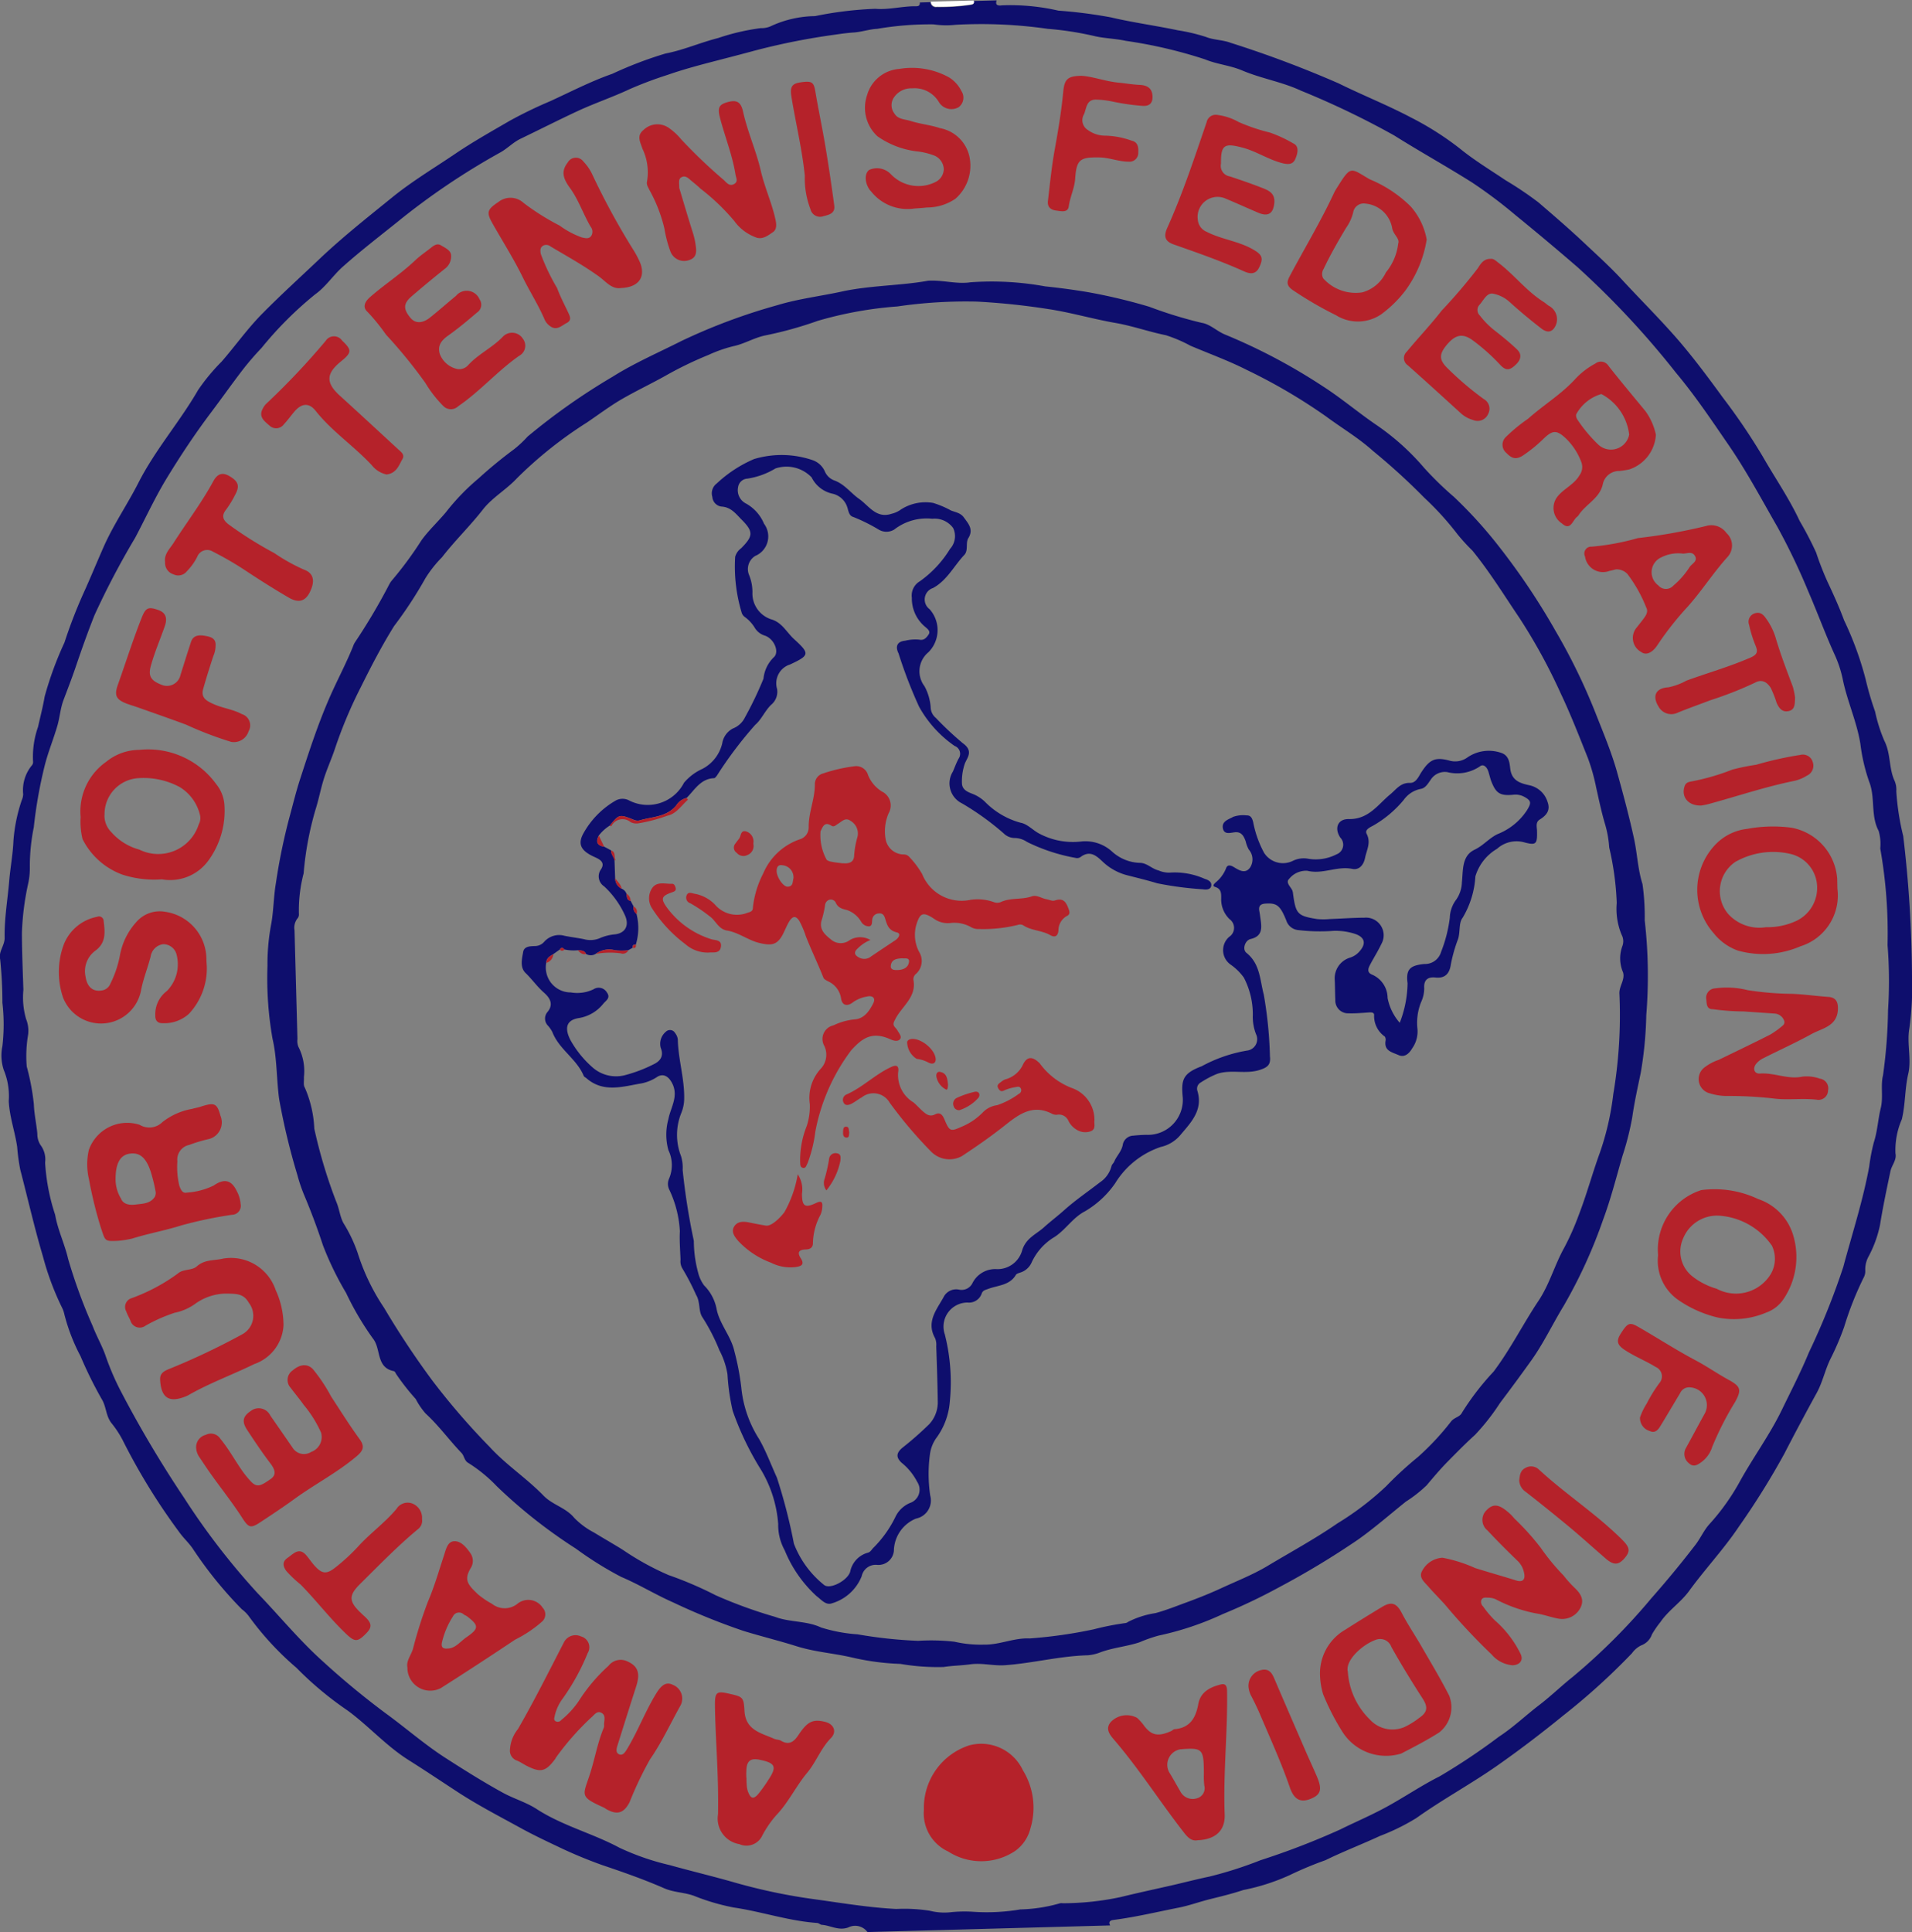 <svg xmlns="http://www.w3.org/2000/svg" width="85.409" height="86.3" viewBox="0 0 85.409 86.3">
  <rect x="0" y="0" width="85.409" height="86.3" fill="#808080" stroke="none"/>
  <g id="Amateur_Soft_Tennis" data-name="Amateur Soft Tennis" transform="translate(0 0)">
    <path id="Path_9125" data-name="Path 9125" d="M215.623,124.4a.68.68,0,0,0-.855-.207c-.431.16-.787-.085-1.177-.116-.074,0-.138-.08-.218-.084-1.267-.087-2.473-.506-3.722-.689a9.671,9.671,0,0,1-1.784-.525c-.433-.156-.892-.146-1.327-.336-.9-.394-1.825-.717-2.757-1.032a20.277,20.277,0,0,1-2.052-.859c-.535-.252-1.07-.509-1.588-.793-.955-.525-1.93-1.028-2.838-1.622-.729-.476-1.457-.965-2.189-1.425-1-.634-1.773-1.516-2.711-2.205a15.13,15.13,0,0,1-2.291-1.912,13.2,13.2,0,0,1-2.137-2.318,1.527,1.527,0,0,0-.306-.3,18.035,18.035,0,0,1-2.185-2.7c-.175-.261-.414-.47-.6-.733a27.827,27.827,0,0,1-2.525-4.1,4.47,4.47,0,0,0-.517-.788c-.251-.332-.218-.733-.436-1.077a18.353,18.353,0,0,1-.937-1.9,8.45,8.45,0,0,1-.722-1.868,1.271,1.271,0,0,0-.121-.334,12.374,12.374,0,0,1-.837-2.255c-.38-1.278-.675-2.584-1.013-3.877a8.7,8.7,0,0,1-.138-1.017c-.1-.689-.345-1.352-.376-2.051a3.055,3.055,0,0,0-.225-1.389,2.053,2.053,0,0,1-.059-1.059,8.385,8.385,0,0,0,0-1.941,18.686,18.686,0,0,0-.1-1.942c-.083-.336.21-.619.2-.965-.015-.866.138-1.719.208-2.576.052-.586.161-1.159.186-1.756a7.275,7.275,0,0,1,.371-1.807.714.714,0,0,0,.063-.269,1.744,1.744,0,0,1,.394-1.293.213.213,0,0,0,.048-.147,4.037,4.037,0,0,1,.222-1.564c.1-.449.221-.907.295-1.352a15.41,15.41,0,0,1,.885-2.415,22.035,22.035,0,0,1,.82-2.137c.324-.709.622-1.439.939-2.156.44-.991,1.06-1.888,1.549-2.852.748-1.469,1.842-2.713,2.662-4.135a8.91,8.91,0,0,1,1.053-1.272c.624-.718,1.173-1.5,1.85-2.176.817-.827,1.672-1.6,2.513-2.4,1.034-.981,2.152-1.864,3.254-2.757.888-.722,1.876-1.311,2.824-1.953.788-.533,1.62-1,2.438-1.475a19.31,19.31,0,0,1,1.792-.867c.921-.422,1.826-.893,2.779-1.225a17.456,17.456,0,0,1,2.379-.907c.8-.153,1.556-.491,2.343-.689a9.866,9.866,0,0,1,1.913-.445.994.994,0,0,0,.426-.077,4.8,4.8,0,0,1,1.992-.459,16.392,16.392,0,0,1,2.695-.327c.586.05,1.161-.108,1.745-.114.109,0,.26.026.244-.168l.478-.014a.236.236,0,0,0,.276.225,9.819,9.819,0,0,0,1.465-.09c.1-.019.233-.018.176-.187l1.037-.028c-.092.251.12.238.233.222a9.56,9.56,0,0,1,2.524.236,21.285,21.285,0,0,1,2.343.3c.986.233,2,.368,3,.579a8.1,8.1,0,0,1,1.26.3c.347.138.729.121,1.1.261a49.154,49.154,0,0,1,4.817,1.81c1.06.524,2.172.965,3.216,1.516a13.394,13.394,0,0,1,2.205,1.4c.644.524,1.352.95,2.036,1.411a15.606,15.606,0,0,1,1.472.992c.689.593,1.378,1.185,2.041,1.81.568.535,1.148,1.056,1.679,1.631.848.919,1.74,1.8,2.557,2.746.689.808,1.332,1.671,1.959,2.533a27.657,27.657,0,0,1,1.774,2.619c.551.965,1.184,1.876,1.654,2.886A15.6,15.6,0,0,1,258,62.782a13.306,13.306,0,0,0,.506,1.3c.265.565.525,1.134.74,1.72a14.673,14.673,0,0,1,.965,2.64,13.524,13.524,0,0,0,.423,1.443,6.838,6.838,0,0,0,.414,1.307c.292.572.193,1.224.459,1.792a1.012,1.012,0,0,1,.074.467,11.314,11.314,0,0,0,.309,1.993,54.914,54.914,0,0,1,.392,6.258,13.366,13.366,0,0,1-.12,2.343c-.117.663.106,1.363-.048,2.023s-.124,1.354-.285,2.025a3.456,3.456,0,0,0-.285,1.533c.061.291-.168.518-.226.793-.168.8-.338,1.6-.467,2.409a5.239,5.239,0,0,1-.511,1.4,1.192,1.192,0,0,0-.146.6.612.612,0,0,1-.073.343,14.445,14.445,0,0,0-.87,2.2,12.3,12.3,0,0,1-.586,1.378c-.259.5-.365,1.067-.638,1.566q-.744,1.352-1.451,2.724a34.141,34.141,0,0,1-2.028,3.253c-.669,1-1.516,1.9-2.223,2.873-.378.517-.922.863-1.281,1.388a4.244,4.244,0,0,0-.379.551.8.8,0,0,1-.48.491,1.089,1.089,0,0,0-.414.353,29.476,29.476,0,0,1-3.063,2.776c-.965.787-1.964,1.551-2.992,2.269-1.167.813-2.418,1.49-3.576,2.316a9.564,9.564,0,0,1-1.629.8c-.8.372-1.632.689-2.43,1.081a16,16,0,0,0-1.589.663,9.319,9.319,0,0,1-2.08.669c-.487.163-.99.285-1.483.407-.469.116-.922.285-1.4.38-.973.192-1.938.425-2.925.551-.131.017-.233.083-.138.244ZM260.864,76a2.11,2.11,0,0,0-.072-.787c-.368-.689-.138-1.479-.426-2.205a8.035,8.035,0,0,1-.39-1.683c-.154-.965-.573-1.872-.777-2.833a5.164,5.164,0,0,0-.349-1.1c-.433-.944-.786-1.921-1.2-2.873a29.024,29.024,0,0,0-1.387-2.895c-.714-1.241-1.378-2.494-2.19-3.671-.749-1.089-1.485-2.19-2.332-3.2a38.718,38.718,0,0,0-4.4-4.72q-1.369-1.183-2.771-2.324a21.2,21.2,0,0,0-1.937-1.456c-1.141-.722-2.334-1.38-3.476-2.1a37.694,37.694,0,0,0-4.182-2.008c-.827-.387-1.763-.536-2.619-.9-.535-.226-1.132-.276-1.654-.493a20.879,20.879,0,0,0-3.537-.827c-.454-.1-.951-.109-1.388-.21a14.093,14.093,0,0,0-2.1-.327,20.916,20.916,0,0,0-4.11-.181,3.87,3.87,0,0,1-.994-.019,14.1,14.1,0,0,0-2.514.2c-.335.014-.689.138-1.049.163-.263.018-.528.052-.79.091a30.131,30.131,0,0,0-3.562.7q-.74.2-1.483.391c-.827.216-1.654.423-2.467.707a17.946,17.946,0,0,0-1.7.638c-.758.357-1.552.623-2.313.975-.86.4-1.7.827-2.56,1.241-.342.161-.591.438-.914.616a31.494,31.494,0,0,0-4.565,3.079c-.82.659-1.654,1.3-2.443,2-.451.394-.786.922-1.261,1.258a16.273,16.273,0,0,0-2.4,2.4,12.565,12.565,0,0,0-.827.957c-.482.627-.939,1.276-1.416,1.909-.715.948-1.372,1.938-1.989,2.95-.52.855-.939,1.768-1.406,2.653a36.021,36.021,0,0,0-1.817,3.456c-.306.769-.582,1.549-.848,2.334-.165.485-.35.965-.532,1.443-.145.379-.17.772-.276,1.15-.176.611-.423,1.2-.576,1.817a20.441,20.441,0,0,0-.482,2.731,8.859,8.859,0,0,0-.178,1.737,3.259,3.259,0,0,1-.083.827,12.025,12.025,0,0,0-.27,2.156c0,.848.039,1.7.066,2.547a3.468,3.468,0,0,0,.119,1.3,1.4,1.4,0,0,1,.092.7,5.7,5.7,0,0,0-.062,1.423,10.573,10.573,0,0,1,.318,1.684c.012.423.117.879.156,1.326a.9.9,0,0,0,.138.493,1.07,1.07,0,0,1,.209.791,9.133,9.133,0,0,0,.448,2.329c.113.667.425,1.3.578,1.963a23.627,23.627,0,0,0,1.1,3.01c.168.445.413.866.569,1.308a11.721,11.721,0,0,0,.648,1.527,50.693,50.693,0,0,0,2.868,4.84,31.609,31.609,0,0,0,3.283,4.258c.972,1.01,1.861,2.1,2.907,3.039a35.93,35.93,0,0,0,2.838,2.343c.875.638,1.693,1.355,2.605,1.948.855.551,1.716,1.093,2.611,1.584.489.267,1.037.423,1.5.724,1.154.748,2.495,1.083,3.7,1.729a11.262,11.262,0,0,0,2.24.775c.991.276,2,.516,2.981.8a25.567,25.567,0,0,0,3.646.747c1.163.164,2.323.354,3.5.414a7.354,7.354,0,0,1,1.5.08,2.609,2.609,0,0,0,.907.068,5.88,5.88,0,0,1,1.034-.022,8.914,8.914,0,0,0,2.1-.106,6.919,6.919,0,0,0,1.778-.276.342.342,0,0,1,.119,0,12.479,12.479,0,0,0,2.585-.276c.755-.186,1.516-.349,2.274-.521.558-.128,1.125-.276,1.689-.394a17.666,17.666,0,0,0,2.284-.731,33.71,33.71,0,0,0,3.548-1.367c.67-.331,1.36-.624,2.017-.98.827-.445,1.6-.98,2.438-1.4a28.3,28.3,0,0,0,2.645-1.768c.633-.414,1.185-.941,1.781-1.4.528-.4,1-.864,1.516-1.274a27.5,27.5,0,0,0,3.516-3.514c.689-.78,1.347-1.578,1.978-2.4.227-.3.371-.644.62-.915a9.974,9.974,0,0,0,1.37-1.93c.594-1.07,1.319-2.055,1.857-3.163.413-.853.853-1.7,1.213-2.575a32.175,32.175,0,0,0,1.533-3.813c.4-1.493.879-2.961,1.159-4.487a8.346,8.346,0,0,1,.205-1.075c.164-.5.186-1.03.311-1.537.119-.482-.015-.99.1-1.46a23.03,23.03,0,0,0,.225-2.919,20.235,20.235,0,0,0-.022-2.9A21.664,21.664,0,0,0,260.864,76Z" transform="translate(-176.873 -38.1)" fill="#0e0e6d"/>
    <path id="Path_9126" data-name="Path 9126" d="M480.447,38.26c.056.17-.08.168-.176.187a8.979,8.979,0,0,1-1.465.09.236.236,0,0,1-.276-.225Z" transform="translate(-436.95 -38.238)" fill="#fefefd"/>
    <path id="Path_9127" data-name="Path 9127" d="M293.105,129.044c.689-.034,1.27.163,1.891.07a13.3,13.3,0,0,1,3.337.183c.629.065,1.26.15,1.876.252a24.946,24.946,0,0,1,2.775.659,19.209,19.209,0,0,0,2.343.718c.375.058.681.38,1.055.529a25.943,25.943,0,0,1,4.37,2.316c.812.524,1.542,1.145,2.334,1.688a10.819,10.819,0,0,1,2.176,1.948,14.93,14.93,0,0,0,1.329,1.293,19.906,19.906,0,0,1,2.043,2.258,30.428,30.428,0,0,1,2.5,3.738,26.692,26.692,0,0,1,1.768,3.625c.342.87.71,1.738.965,2.635.276.99.543,1.984.764,2.99.149.68.17,1.378.382,2.048a10.4,10.4,0,0,1,.1,1.624,21.864,21.864,0,0,1,.069,4.236,17.05,17.05,0,0,1-.245,2.558c-.138.666-.288,1.334-.383,2.012a12.842,12.842,0,0,1-.437,1.72c-.276.954-.52,1.922-.867,2.851a22.184,22.184,0,0,1-1.764,3.85c-.488.8-.889,1.654-1.431,2.415-.458.641-.929,1.281-1.406,1.912a9.827,9.827,0,0,1-1.116,1.423c-.422.383-.819.787-1.217,1.191-.332.336-.638.7-.944,1.063a5.906,5.906,0,0,1-.928.729c-.7.561-1.378,1.156-2.113,1.68a36.737,36.737,0,0,1-3.531,2.135,25.409,25.409,0,0,1-2.529,1.206,13.414,13.414,0,0,1-2.878.965,6.537,6.537,0,0,0-.853.3c-.568.186-1.167.236-1.728.44a1.947,1.947,0,0,1-.578.138c-1.25.032-2.465.357-3.707.444-.511.034-1.023-.112-1.544-.04-.393.055-.791.057-1.187.119a9.765,9.765,0,0,1-1.93-.138,11.051,11.051,0,0,1-2.119-.276c-.834-.2-1.693-.251-2.52-.513-.78-.245-1.577-.441-2.363-.681a29.316,29.316,0,0,1-3.163-1.282c-.787-.346-1.516-.8-2.309-1.134a15.72,15.72,0,0,1-2.017-1.258,22.788,22.788,0,0,1-3.549-2.8,6.553,6.553,0,0,0-1.26-1.03c-.186-.1-.181-.317-.309-.451-.551-.572-1.01-1.218-1.6-1.757a3.243,3.243,0,0,1-.444-.651,10.3,10.3,0,0,1-.878-1.121c-.022-.047-.058-.114-.1-.123-.8-.159-.564-.987-.925-1.445a12.985,12.985,0,0,1-1.207-2.048,13.9,13.9,0,0,1-1.03-2.117c-.251-.762-.521-1.487-.827-2.216a7.072,7.072,0,0,1-.32-.937,29.863,29.863,0,0,1-.815-3.4c-.119-.895-.092-1.825-.294-2.684a15.618,15.618,0,0,1-.226-3.254,9.656,9.656,0,0,1,.175-1.912c.1-.584.1-1.184.2-1.774a26.477,26.477,0,0,1,.594-2.906c.165-.6.307-1.2.5-1.785.382-1.181.766-2.356,1.258-3.5.347-.813.772-1.588,1.1-2.407a.783.783,0,0,1,.087-.178,27.188,27.188,0,0,0,1.524-2.575.985.985,0,0,1,.108-.167,16.387,16.387,0,0,0,1.333-1.806c.318-.441.735-.827,1.094-1.256a9.842,9.842,0,0,1,1.44-1.494,20.468,20.468,0,0,1,1.6-1.316,4.859,4.859,0,0,0,.606-.567,28.736,28.736,0,0,1,3.793-2.671c.988-.62,2.057-1.082,3.094-1.606a26.261,26.261,0,0,1,4.255-1.588c.983-.3,2.01-.413,3.009-.638C290.628,129.248,291.917,129.261,293.105,129.044Zm30.758,27.791a12.864,12.864,0,0,0-.336-2.474,4.778,4.778,0,0,0-.189-1.053c-.161-.542-.276-1.1-.4-1.654a8.531,8.531,0,0,0-.362-1.282c-.386-.965-.766-1.948-1.216-2.895a25.193,25.193,0,0,0-1.853-3.384c-.681-1.009-1.321-2.048-2.092-2.994a8.7,8.7,0,0,1-.667-.731,13.086,13.086,0,0,0-1.475-1.624,28.95,28.95,0,0,0-2.31-2.106c-.642-.579-1.389-1.016-2.077-1.527a24.929,24.929,0,0,0-3.544-2.08c-.815-.414-1.679-.726-2.521-1.083a6.307,6.307,0,0,0-1.1-.47c-.764-.154-1.5-.42-2.267-.551-1.01-.176-1.995-.471-3.019-.622a31.12,31.12,0,0,0-3.141-.328,21.146,21.146,0,0,0-3.563.216,17.137,17.137,0,0,0-3.56.644,17.059,17.059,0,0,1-2.32.646c-.513.1-.957.386-1.456.487a6.224,6.224,0,0,0-1.1.387,16.4,16.4,0,0,0-1.913.925c-.655.367-1.338.689-1.986,1.065-.532.313-1.032.689-1.542,1.035a18.344,18.344,0,0,0-3.125,2.491c-.471.506-1.094.853-1.516,1.392-.577.74-1.254,1.392-1.828,2.134a5.286,5.286,0,0,0-.737.932,18.557,18.557,0,0,1-1.4,2.137c-.551.884-1.026,1.8-1.483,2.722a20.1,20.1,0,0,0-1.148,2.721c-.149.459-.354.9-.5,1.358s-.229.918-.371,1.369a14.2,14.2,0,0,0-.54,2.879,6.54,6.54,0,0,0-.211,1.835.252.252,0,0,1-.068.182.673.673,0,0,0-.128.525q.066,2.432.131,4.862a.681.681,0,0,0,.046.35,2.379,2.379,0,0,1,.243,1.347c.011.159-.036.356.041.47a5.128,5.128,0,0,1,.423,1.833,22.272,22.272,0,0,0,.977,3.253c.138.316.164.652.318.952a6.57,6.57,0,0,1,.642,1.344,9.458,9.458,0,0,0,1.18,2.452,38.214,38.214,0,0,0,2.142,3.231,31.473,31.473,0,0,0,2.571,2.979c.736.806,1.654,1.4,2.407,2.178.4.414,1,.538,1.369.988a3.437,3.437,0,0,0,.891.662c.427.263.864.509,1.289.775a12.2,12.2,0,0,0,2.041,1.125,16.6,16.6,0,0,1,2.1.9,20.7,20.7,0,0,0,2.653.965c.66.252,1.406.168,2.057.476a7.04,7.04,0,0,0,1.635.306,20.289,20.289,0,0,0,2.7.289,9.319,9.319,0,0,1,1.624.04,5.225,5.225,0,0,0,1.316.13c.7.015,1.34-.31,2.043-.276a21.1,21.1,0,0,0,2.86-.407,12.213,12.213,0,0,1,1.387-.276.254.254,0,0,0,.145-.054,3.965,3.965,0,0,1,1.227-.394c.4-.109.793-.258,1.17-.4.594-.215,1.194-.447,1.773-.715.678-.314,1.387-.593,2.018-.965,1.061-.637,2.153-1.228,3.17-1.93a13.092,13.092,0,0,0,2.171-1.654,16.323,16.323,0,0,1,1.425-1.311,11.876,11.876,0,0,0,1.49-1.6c.148-.172.385-.19.474-.376a11.82,11.82,0,0,1,1.416-1.839c.758-1.009,1.316-2.13,2.01-3.17.484-.726.714-1.589,1.137-2.35a11.644,11.644,0,0,0,.657-1.478c.352-.91.605-1.854.939-2.772a12.261,12.261,0,0,0,.6-2.612,21.193,21.193,0,0,0,.276-4.48c-.026-.349.258-.631.163-.965a1.588,1.588,0,0,1-.029-1.185.612.612,0,0,0-.037-.5A3.022,3.022,0,0,1,323.863,156.836Z" transform="translate(-251.643 -116.505)" fill="#0e0e6d"/>
    <path id="Path_9128" data-name="Path 9128" d="M342.1,573.091a1.6,1.6,0,0,1,.357-.91c.728-1.263,1.378-2.565,2.046-3.859a.579.579,0,0,1,.773-.276.5.5,0,0,1,.294.746,9.9,9.9,0,0,1-1.1,2.008,2.051,2.051,0,0,0-.369.783c-.015.09-.066.188.04.252a.2.2,0,0,0,.251-.058,3.926,3.926,0,0,0,.779-.845,7.6,7.6,0,0,1,1.33-1.575.687.687,0,0,1,.827-.205c.485.212.6.521.413,1.114-.284.881-.561,1.763-.838,2.646-.044.138-.09.32.062.394s.256-.055.34-.19c.5-.812.827-1.712,1.329-2.525.229-.375.445-.532.739-.385a.66.66,0,0,1,.321.965c-.441.793-.827,1.628-1.34,2.367a15.758,15.758,0,0,0-.91,1.908c-.251.488-.551.591-1.031.318-.047-.026-.088-.061-.138-.083-1.093-.491-.913-.525-.6-1.5.219-.679.335-1.388.612-2.05a.244.244,0,0,0,.018-.117c-.015-.19.1-.433-.112-.552s-.332.1-.47.21a12.114,12.114,0,0,0-1.545,1.75c-.026.03-.039.07-.062.1-.414.559-.642.619-1.254.311-.154-.077-.3-.183-.456-.244A.465.465,0,0,1,342.1,573.091Z" transform="translate(-319.319 -494.95)" fill="#b5222a"/>
    <path id="Path_9129" data-name="Path 9129" d="M240.436,484.154a.567.567,0,0,1,.43-.507.5.5,0,0,1,.652.176c.38.46.659.984,1,1.464a4.783,4.783,0,0,0,.351.43c.287.307.458.208.9-.1.276-.194.176-.438-.012-.689-.368-.484-.707-.99-1.042-1.5-.248-.379-.193-.608.157-.844a.576.576,0,0,1,.877.2c.331.477.663.954.991,1.432a.6.6,0,0,0,.835.194.709.709,0,0,0,.44-.866,5.294,5.294,0,0,0-.779-1.241c-.182-.259-.387-.5-.578-.757a.514.514,0,0,1,.084-.773c.332-.288.663-.316.908-.062a7.286,7.286,0,0,1,.813,1.22c.42.642.827,1.293,1.279,1.913.247.339.138.525-.138.76-.87.737-1.888,1.256-2.8,1.923-.481.35-.979.677-1.475,1.006-.473.317-.551.262-.853-.205-.414-.642-.89-1.241-1.336-1.866-.2-.276-.389-.566-.58-.851a.789.789,0,0,1-.125-.46Z" transform="translate(-231.674 -419.556)" fill="#b5222a"/>
    <path id="Path_9130" data-name="Path 9130" d="M206.519,402.059c-.622.032-.573.015-.773-.573a18.561,18.561,0,0,1-.538-2.193,2.842,2.842,0,0,1,0-1.3,1.815,1.815,0,0,1,2.267-1.115.83.83,0,0,0,1.019-.123,2.988,2.988,0,0,1,1.329-.589c.127-.039.261-.057.386-.1.615-.2.726-.147.878.414a.766.766,0,0,1-.569,1.045,6.78,6.78,0,0,0-.827.251.671.671,0,0,0-.531.739,3.574,3.574,0,0,0,.092,1.1c.062.159.138.334.324.292a3.218,3.218,0,0,0,1.207-.317c.469-.325.794-.252,1.034.255a1.451,1.451,0,0,1,.168.567.4.4,0,0,1-.383.485,18.422,18.422,0,0,0-2.273.477c-.735.232-1.462.358-2.181.584A4.279,4.279,0,0,1,206.519,402.059Zm-.12-2.768a1.667,1.667,0,0,0,.236.871c.114.291.414.309.675.276.307-.037.644-.039.841-.34a.392.392,0,0,0,.032-.267,7.944,7.944,0,0,0-.208-.843c-.21-.647-.5-.888-.947-.82C206.608,398.229,206.4,398.6,206.4,399.291Z" transform="translate(-201.237 -346.636)" fill="#b5222a"/>
    <path id="Path_9131" data-name="Path 9131" d="M202.493,335.825a2.969,2.969,0,0,1-.8,2.148,1.643,1.643,0,0,1-1.2.414c-.2,0-.309-.13-.3-.34a1.3,1.3,0,0,1,.522-1.1,1.706,1.706,0,0,0,.414-1.675.615.615,0,0,0-.582-.413.654.654,0,0,0-.562.551c-.128.5-.325.984-.423,1.484a1.82,1.82,0,0,1-3.49.347,3.544,3.544,0,0,1,.036-2.374,2.007,2.007,0,0,1,1.487-1.231.208.208,0,0,1,.291.185c.057.491.124.965-.371,1.329a1.133,1.133,0,0,0-.436,1.163c.066.448.317.671.7.617a.492.492,0,0,0,.413-.318,4.853,4.853,0,0,0,.433-1.316,3,3,0,0,1,.717-1.421,1.378,1.378,0,0,1,1.289-.463,2.147,2.147,0,0,1,1.844,2.044C202.475,335.552,202.48,335.659,202.493,335.825Z" transform="translate(-193.256 -292.685)" fill="#b5222a"/>
    <path id="Path_9132" data-name="Path 9132" d="M476.279,606.227a2.931,2.931,0,0,1,2.03-2.878,2.056,2.056,0,0,1,2.39,1.112,3.183,3.183,0,0,1,.341,2.589,1.766,1.766,0,0,1-.689,1.02,2.731,2.731,0,0,1-2.988.022A1.873,1.873,0,0,1,476.279,606.227Z" transform="translate(-435.008 -525.39)" fill="#b5222a"/>
    <path id="Path_9133" data-name="Path 9133" d="M298.886,117.792a.692.692,0,0,1-.237.569q-.761.606-1.5,1.241c-.4.335-.414.582-.08.983.212.258.532.263.879-.015.393-.313.769-.649,1.155-.965a.621.621,0,0,1,1.052.15.422.422,0,0,1-.119.6c-.413.353-.827.7-1.268,1.013-.3.214-.5.438-.389.827a1.076,1.076,0,0,0,.812.682.539.539,0,0,0,.462-.183c.459-.5,1.093-.784,1.562-1.283a.568.568,0,0,1,.875.106.51.51,0,0,1-.163.765c-.965.675-1.745,1.584-2.722,2.251a.471.471,0,0,1-.671-.012,5.383,5.383,0,0,1-.8-1.031,21.881,21.881,0,0,0-1.756-2.153,8.982,8.982,0,0,0-.827-1.019c-.232-.205-.12-.447.1-.645.656-.579,1.4-1.054,2.03-1.654.227-.218.5-.394.743-.593.138-.106.276-.175.434-.063C298.659,117.477,298.878,117.592,298.886,117.792Z" transform="translate(-278.735 -106.389)" fill="#b5222a"/>
    <path id="Path_9134" data-name="Path 9134" d="M341.178,95.021c-.414.066-.673-.276-.972-.5-.7-.507-1.449-.919-2.186-1.358a.3.3,0,0,0-.336-.03c-.138.09-.12.223-.1.358a9.264,9.264,0,0,0,.733,1.534c.138.382.334.747.507,1.118.08.17.138.328-.08.44s-.436.35-.72.156a.727.727,0,0,1-.259-.294c-.276-.648-.655-1.241-.965-1.865-.4-.827-.9-1.613-1.354-2.415-.306-.533-.256-.649.254-.991a.864.864,0,0,1,1.121.048,10.759,10.759,0,0,0,1.607,1.01,3.9,3.9,0,0,0,1,.532c.138.026.3.08.407-.063a.35.35,0,0,0-.019-.414c-.336-.571-.54-1.209-.935-1.748-.345-.474-.36-.772-.092-1.122a.416.416,0,0,1,.7-.048,2.145,2.145,0,0,1,.4.584,32.336,32.336,0,0,0,1.855,3.4,3.972,3.972,0,0,1,.209.383C342.329,94.458,342.017,94.988,341.178,95.021Z" transform="translate(-313.43 -82.156)" fill="#b5222a"/>
    <path id="Path_9135" data-name="Path 9135" d="M202.843,284.034a2.712,2.712,0,0,1,1.147-2.471,2.349,2.349,0,0,1,1.472-.529,3.756,3.756,0,0,1,3.436,1.527,1.644,1.644,0,0,1,.367.913,3.763,3.763,0,0,1-.731,2.527,2.114,2.114,0,0,1-2.058.816,4.648,4.648,0,0,1-1.756-.207,3.23,3.23,0,0,1-1.792-1.593A3.326,3.326,0,0,1,202.843,284.034Zm1.065-.091a1.039,1.039,0,0,0,.3.758,2.554,2.554,0,0,0,1.257.787,1.9,1.9,0,0,0,2.658-1.136.563.563,0,0,0,.048-.425,2,2,0,0,0-.9-1.231,3.4,3.4,0,0,0-1.828-.4,1.61,1.61,0,0,0-1.531,1.649Z" transform="translate(-199.242 -247.539)" fill="#b5222a"/>
    <path id="Path_9136" data-name="Path 9136" d="M385.868,74.77c.181.6.387,1.308.611,2.011a3.3,3.3,0,0,1,.121.539c.043.3.058.565-.3.677a.655.655,0,0,1-.835-.413,5.471,5.471,0,0,1-.26-1,6.725,6.725,0,0,0-.675-1.733c-.054-.121-.138-.23-.1-.374a2.436,2.436,0,0,0-.211-1.468c-.091-.291-.267-.569.052-.827a.889.889,0,0,1,1.134-.091,2.718,2.718,0,0,1,.551.511,23.312,23.312,0,0,0,1.919,1.83c.116.12.248.276.444.164s.083-.276.061-.427c-.138-.866-.47-1.678-.689-2.52-.123-.463-.052-.606.35-.715s.585,0,.681.444c.2.9.583,1.735.787,2.619.169.739.488,1.425.652,2.161.05.222.077.463-.108.587-.229.156-.485.365-.8.219a2.054,2.054,0,0,1-.925-.715,9.568,9.568,0,0,0-1.516-1.45c-.138-.138-.3-.258-.452-.39-.113-.1-.232-.2-.387-.12S385.868,74.52,385.868,74.77Z" transform="translate(-355.526 -66.376)" fill="#b5222a"/>
    <path id="Path_9137" data-name="Path 9137" d="M638.334,528.324a6.371,6.371,0,0,1,1.461.461c.605.19,1.217.361,1.822.551.306.1.433-.036.361-.347a.984.984,0,0,0-.276-.514c-.462-.447-.919-.9-1.355-1.37a.6.6,0,0,1-.037-.91c.258-.262.495-.276.868.019a2.217,2.217,0,0,1,.369.358,11.57,11.57,0,0,1,1.172,1.3,9.683,9.683,0,0,0,1.021,1.241,5.29,5.29,0,0,0,.47.528c.252.237.485.516.295.907a.919.919,0,0,1-1,.495c-.338-.062-.666-.189-1-.234a6.519,6.519,0,0,1-1.806-.637.864.864,0,0,0-.307-.064c-.114,0-.255-.032-.319.1a.276.276,0,0,0,.077.292,4.282,4.282,0,0,0,.535.631,4.733,4.733,0,0,1,1.13,1.47c.154.291-.015.518-.356.526a1.37,1.37,0,0,1-.928-.482,27.322,27.322,0,0,1-2.088-2.234c-.251-.276-.513-.538-.755-.817-.17-.194-.431-.394-.258-.689A1.1,1.1,0,0,1,638.334,528.324Z" transform="translate(-573.9 -458.744)" fill="#b5222a"/>
    <path id="Path_9138" data-name="Path 9138" d="M221.92,447.19a2.4,2.4,0,0,0-1.378.47,2.378,2.378,0,0,1-.9.387,7.169,7.169,0,0,0-1.3.576.432.432,0,0,1-.677-.232c-.061-.138-.138-.262-.183-.4a.41.41,0,0,1,.248-.6,8.235,8.235,0,0,0,2.059-1.1c.243-.211.623-.12.845-.318.354-.317.779-.249,1.179-.347a2.108,2.108,0,0,1,2.343,1.41,3.784,3.784,0,0,1,.349,1.571,1.944,1.944,0,0,1-1.307,1.731c-.984.483-2.019.856-2.972,1.406a.968.968,0,0,1-.11.047c-.731.285-1.077.054-1.123-.743-.015-.259.12-.368.342-.466a31.659,31.659,0,0,0,3.33-1.575.942.942,0,0,0,.294-1.4C222.714,447.176,222.4,447.2,221.92,447.19Z" transform="translate(-211.84 -389.409)" fill="#b5222a"/>
    <path id="Path_9139" data-name="Path 9139" d="M600.368,96.473a5.24,5.24,0,0,1-.977,2.313,5.313,5.313,0,0,1-1.044,1.02,1.846,1.846,0,0,1-2.03.048,16.41,16.41,0,0,1-1.952-1.137c-.252-.186-.255-.345-.119-.6.659-1.241,1.388-2.445,1.981-3.722a2.2,2.2,0,0,1,.138-.241c.633-1.013.591-.874,1.458-.371A5.645,5.645,0,0,1,599.657,95,3.048,3.048,0,0,1,600.368,96.473Zm-1.268.168c.069-.221-.237-.4-.276-.689a1.326,1.326,0,0,0-1.183-1.082.476.476,0,0,0-.558.4,2.067,2.067,0,0,1-.314.681c-.361.6-.708,1.207-1.009,1.843a.414.414,0,0,0-.014.414,1.946,1.946,0,0,0,1.742.626,1.652,1.652,0,0,0,1.059-.892,2.479,2.479,0,0,0,.55-1.3Z" transform="translate(-536.638 -85.774)" fill="#b5222a"/>
    <path id="Path_9140" data-name="Path 9140" d="M635.758,121.985c.138-.019.23.083.336.163.718.542,1.267,1.278,2.035,1.76.089.057.164.138.255.186a.676.676,0,0,1,.188,1.016c-.188.215-.414.092-.568-.032-.48-.374-.95-.762-1.4-1.172a1.524,1.524,0,0,0-.732-.367c-.287-.052-.427.3-.611.5a.338.338,0,0,0,.016.473,3.675,3.675,0,0,0,.634.649c.352.276.706.56,1.03.87.239.23.163.477-.067.689s-.4.294-.667.018a8.834,8.834,0,0,0-1.274-1.136c-.445-.31-.773-.233-1.181.284-.3.385-.284.631.1,1a13.96,13.96,0,0,0,1.6,1.359.492.492,0,0,1,.2.662.513.513,0,0,1-.671.276,1.366,1.366,0,0,1-.521-.276c-.8-.728-1.6-1.46-2.407-2.175a.385.385,0,0,1-.04-.6c.51-.62,1.067-1.2,1.56-1.836a24.548,24.548,0,0,0,1.62-1.9C635.318,122.193,635.459,121.975,635.758,121.985Z" transform="translate(-569.174 -110.421)" fill="#b5222a"/>
    <path id="Path_9141" data-name="Path 9141" d="M408.708,591.97c.033-1.861-.123-3.378-.138-4.9,0-.536.073-.608.594-.491.649.147.689.145.725.775.048.871.746.988,1.33,1.25.1.043.216.033.3.084.372.222.589.036.786-.263.4-.6.645-.717,1.2-.575.382.1.518.444.247.718-.453.458-.662,1.075-1.067,1.558-.5.6-.827,1.314-1.371,1.884a4.628,4.628,0,0,0-.627.908.779.779,0,0,1-1.027.39A1.158,1.158,0,0,1,408.708,591.97Zm1.27-1.628h0c0,.092,0,.186.008.276a1.287,1.287,0,0,0,.047.31c.13.365.262.4.5.106a6.714,6.714,0,0,0,.414-.583c.4-.6.335-.764-.374-.911-.414-.087-.59.051-.6.482a2.85,2.85,0,0,0,0,.325Z" transform="translate(-376.633 -510.935)" fill="#b5222a"/>
    <path id="Path_9142" data-name="Path 9142" d="M539.972,590.836c-.262.05-.433-.11-.612-.342-1.064-1.363-1.992-2.83-3.121-4.145-.185-.216-.42-.495-.138-.806a.985.985,0,0,1,1.165-.174,2.274,2.274,0,0,1,.314.354c.325.427.622.5,1.217.232.048-.022.09-.075.138-.079.689-.057.952-.5,1.065-1.125.1-.542.528-.754,1.009-.875.229-.057.269.1.276.276.032,1.839-.176,3.672-.107,5.514C541.212,590.4,540.775,590.8,539.972,590.836Zm.276-2.928c0-1.162-.043-1.212-1.041-1.135a.7.7,0,0,0-.5,1.038c.171.276.318.551.481.827a.62.62,0,0,0,.726.331.467.467,0,0,0,.354-.578A3.425,3.425,0,0,1,540.247,587.908Z" transform="translate(-486.472 -508.637)" fill="#b5222a"/>
    <path id="Path_9143" data-name="Path 9143" d="M459.527,66.481a2.068,2.068,0,0,1-1.921-.762c-.015-.022-.039-.037-.054-.058-.238-.321-.254-.744-.032-.906a.853.853,0,0,1,.965.192,1.7,1.7,0,0,0,2,.346.655.655,0,0,0,.365-.578.689.689,0,0,0-.405-.593,3.156,3.156,0,0,0-.846-.2,3.863,3.863,0,0,1-1.713-.669,1.73,1.73,0,0,1-.467-1.821,1.62,1.62,0,0,1,1.445-1.188,3.426,3.426,0,0,1,2.223.38,1.5,1.5,0,0,1,.552.613.533.533,0,0,1-.124.717.655.655,0,0,1-.874-.212,1.261,1.261,0,0,0-1.2-.63.929.929,0,0,0-.841.442.612.612,0,0,0,.04.678c.163.276.48.256.731.338.426.138.885.176,1.31.32a1.655,1.655,0,0,1,1.308,1.241,1.964,1.964,0,0,1-.619,1.913,2.247,2.247,0,0,1-1.274.39C459.923,66.455,459.733,66.466,459.527,66.481Z" transform="translate(-418.691 -57.166)" fill="#b5222a"/>
    <path id="Path_9144" data-name="Path 9144" d="M713.939,426.315a2.787,2.787,0,0,1,1.93-2.907,4.534,4.534,0,0,1,2.539.4,2.44,2.44,0,0,1,1.553,1.576,3.37,3.37,0,0,1-.42,2.895,1.557,1.557,0,0,1-.772.6,3.681,3.681,0,0,1-2.168.221,5.207,5.207,0,0,1-1.731-.764A2.131,2.131,0,0,1,713.939,426.315Zm2.744-1.763a1.634,1.634,0,0,0-1.624,1.013,1.417,1.417,0,0,0,.44,1.719,3.193,3.193,0,0,0,1.057.531,1.821,1.821,0,0,0,2.409-.644,1.357,1.357,0,0,0,.061-1.276A3.126,3.126,0,0,0,716.683,424.552Z" transform="translate(-639.872 -370.25)" fill="#b5222a"/>
    <path id="Path_9145" data-name="Path 9145" d="M670.628,158.6a1.737,1.737,0,0,1-1.192,1.551,4.35,4.35,0,0,1-.433.069.741.741,0,0,0-.747.594c-.138.638-.772.888-1.085,1.389a.437.437,0,0,1-.085.081c-.189.17-.276.62-.659.276a.821.821,0,0,1-.176-1.219c.287-.347.73-.521.965-.93a.62.62,0,0,0,.08-.593,2.846,2.846,0,0,0-.689-1.053c-.4-.375-.583-.382-.981,0a6.43,6.43,0,0,1-.95.773c-.321.2-.507.1-.722-.12a.476.476,0,0,1-.037-.707,7.428,7.428,0,0,1,1.006-.827c.68-.608,1.469-1.082,2.094-1.762a3.41,3.41,0,0,1,.906-.7.4.4,0,0,1,.587.1c.54.689,1.1,1.354,1.654,2.028A2.754,2.754,0,0,1,670.628,158.6Zm-2.443-1.815a1.873,1.873,0,0,0-1.119.91.341.341,0,0,0,.048.216,6.607,6.607,0,0,0,.933,1.122.828.828,0,0,0,1.388-.44,2.364,2.364,0,0,0-1.25-1.814Z" transform="translate(-596.66 -139.182)" fill="#b5222a"/>
    <path id="Path_9146" data-name="Path 9146" d="M308.838,543.176c-.059-.292.163-.542.248-.827a19.526,19.526,0,0,1,.671-2.116c.292-.682.485-1.365.713-2.054.083-.254.154-.617.442-.638.324-.025.558.276.743.538a.6.6,0,0,1,.019.648c-.329.54-.138.753.317,1.185a3.763,3.763,0,0,0,.624.422.91.91,0,0,0,1.137,0,.764.764,0,0,1,1.128.177.431.431,0,0,1-.017.609,5.49,5.49,0,0,1-1.209.813q-1.646,1.1-3.319,2.165A1.022,1.022,0,0,1,308.838,543.176Zm1.792-.844c.347,0,.562-.309.841-.5.572-.394.571-.531.018-.947-.041-.03-.1-.045-.138-.078a.3.3,0,0,0-.477.087,3.712,3.712,0,0,0-.493,1.163c-.034.156-.012.3.251.276Z" transform="translate(-290.639 -468.697)" fill="#b5222a"/>
    <path id="Path_9147" data-name="Path 9147" d="M604.652,561a2.25,2.25,0,0,1,1.1-2.036c.551-.35,1.1-.689,1.654-1.024.449-.276.67-.179.908.283.262.5.584.975.868,1.467.422.732.859,1.456,1.241,2.206a1.431,1.431,0,0,1-.448,1.642c-.551.349-1.123.645-1.7.943a2.308,2.308,0,0,1-2.619-.965,10.674,10.674,0,0,1-.866-1.686A3.249,3.249,0,0,1,604.652,561Zm1.24-.2a3.274,3.274,0,0,0,.983,2.156,1.367,1.367,0,0,0,1.53.347,3.384,3.384,0,0,0,.674-.414c.389-.263.4-.5.138-.894-.48-.746-.944-1.5-1.378-2.276a.533.533,0,0,0-.711-.314c-.543.194-1.334.866-1.241,1.4Z" transform="translate(-545.686 -486.153)" fill="#b5222a"/>
    <path id="Path_9148" data-name="Path 9148" d="M733.155,308.626A2.378,2.378,0,0,1,731.5,311.2a4.192,4.192,0,0,1-2.783.193,2.413,2.413,0,0,1-1.087-.777,2.924,2.924,0,0,1,.019-3.9,2.331,2.331,0,0,1,1.485-.764,6.252,6.252,0,0,1,1.966-.051,2.5,2.5,0,0,1,2.046,2.289C733.149,308.338,733.15,308.475,733.155,308.626Zm-3.191,1.719a3.065,3.065,0,0,0,1.369-.287,1.63,1.63,0,0,0,.915-1.547,1.543,1.543,0,0,0-1.223-1.446,3.423,3.423,0,0,0-2.419.357,1.577,1.577,0,0,0-.32,2.343A1.881,1.881,0,0,0,729.964,310.345Z" transform="translate(-651.078 -268.93)" fill="#b5222a"/>
    <path id="Path_9149" data-name="Path 9149" d="M556.982,77.423a.478.478,0,0,0,.389.571c.465.153.928.312,1.378.487.321.124.662.237.615.706s-.276.615-.706.436c-.486-.207-.965-.425-1.457-.631a.892.892,0,0,0-1.254.941.639.639,0,0,0,.4.539c.668.343,1.438.414,2.091.8.394.23.449.385.245.8-.16.325-.431.276-.682.16-1.023-.462-2.081-.827-3.137-1.2-.391-.138-.451-.367-.276-.75.689-1.531,1.21-3.122,1.753-4.707a.413.413,0,0,1,.459-.328,2.6,2.6,0,0,1,.975.321,8.461,8.461,0,0,0,1.395.47,5.92,5.92,0,0,1,1.037.481c.288.127.2.465.09.711s-.331.234-.575.174c-.64-.163-1.185-.551-1.833-.708C557.124,76.5,556.975,76.6,556.982,77.423Z" transform="translate(-502.441 -70.116)" fill="#b5222a"/>
    <path id="Path_9150" data-name="Path 9150" d="M691.772,210.257c-.085.021-.186.05-.291.07a.809.809,0,0,1-1.088-.64.307.307,0,0,1,.3-.444,10.854,10.854,0,0,0,2.059-.383,24.228,24.228,0,0,0,3.044-.54.83.83,0,0,1,.917.318.749.749,0,0,1,.055,1.054c-.641.707-1.152,1.516-1.784,2.225a13.991,13.991,0,0,0-1.35,1.711c-.233.364-.522.482-.733.32a.715.715,0,0,1-.21-1.083c.116-.145.232-.289.342-.44s.178-.3.1-.447a6.288,6.288,0,0,0-.848-1.516.67.67,0,0,0-.516-.205Zm2.942-.71a1.664,1.664,0,0,0-.911.172.727.727,0,0,0-.138,1.254.445.445,0,0,0,.673.01,3.659,3.659,0,0,0,.707-.8c.094-.174.4-.276.259-.524S694.9,209.585,694.714,209.547Z" transform="translate(-619.589 -184.825)" fill="#b5222a"/>
    <path id="Path_9151" data-name="Path 9151" d="M729.364,359.164a10.245,10.245,0,0,1-1.365-.1c-.276.008-.276-.222-.292-.43a.417.417,0,0,1,.389-.5,3.822,3.822,0,0,1,1.461.08,13.5,13.5,0,0,0,1.979.163c.551.023,1.079.1,1.62.138.33.022.438.212.429.54-.023.771-.689.853-1.172,1.115-.715.394-1.464.731-2.194,1.1a.953.953,0,0,0-.251.194c-.211.221-.138.493.138.474.642-.045,1.247.276,1.89.138a1.753,1.753,0,0,1,.783.091.434.434,0,0,1,.365.527.425.425,0,0,1-.451.42c-.674-.091-1.348.028-2.023-.066a17.589,17.589,0,0,0-2.019-.107,2.531,2.531,0,0,1-.78-.116.655.655,0,0,1-.241-1.165,2.2,2.2,0,0,1,.626-.332c.772-.375,1.547-.744,2.312-1.133a3.906,3.906,0,0,0,.543-.393.193.193,0,0,0,.061-.251.486.486,0,0,0-.4-.291Z" transform="translate(-651.485 -313.986)" fill="#b5222a"/>
    <path id="Path_9152" data-name="Path 9152" d="M218.963,236.853a1.141,1.141,0,0,1-.1.466c-.16.491-.316.983-.456,1.479-.112.4.175.538.465.669.413.186.864.232,1.265.448a.526.526,0,0,1,.3.768.689.689,0,0,1-.775.474,16.211,16.211,0,0,1-2.018-.771c-.707-.262-1.418-.51-2.13-.762-.188-.068-.379-.12-.564-.193-.452-.182-.511-.378-.349-.835.354-.994.67-2,1.059-2.98.178-.448.287-.513.747-.349.328.117.414.357.287.722-.205.586-.451,1.155-.619,1.755-.13.465-.025.68.527.881a.617.617,0,0,0,.794-.462c.157-.491.307-.984.471-1.474.1-.313.38-.312.63-.269S218.985,236.528,218.963,236.853Z" transform="translate(-209.333 -208.018)" fill="#b5222a"/>
    <path id="Path_9153" data-name="Path 9153" d="M230.337,195.611c-.052-.354.21-.587.374-.846.589-.922,1.253-1.792,1.777-2.757.2-.368.436-.413.753-.215.379.233.436.436.219.827a4.3,4.3,0,0,1-.393.644c-.222.276-.152.466.1.663a17.269,17.269,0,0,0,2.05,1.287,8.255,8.255,0,0,0,1.311.733c.465.163.514.536.267,1.025-.2.387-.487.488-.928.233-.689-.4-1.358-.827-2.017-1.263a14.5,14.5,0,0,0-1.378-.794.476.476,0,0,0-.7.232,2.585,2.585,0,0,1-.462.644.489.489,0,0,1-.6.138A.53.53,0,0,1,230.337,195.611Z" transform="translate(-222.962 -170.508)" fill="#b5222a"/>
    <path id="Path_9154" data-name="Path 9154" d="M702.167,471.32a2.919,2.919,0,0,1,.3-.62,6.62,6.62,0,0,1,.562-.91.455.455,0,0,0-.164-.725c-.46-.285-.965-.476-1.421-.787-.3-.209-.335-.39-.145-.689.3-.471.389-.542.765-.328.874.5,1.715,1.048,2.6,1.516.5.266.965.593,1.463.864.551.3.58.453.288.988a13.849,13.849,0,0,0-1.024,2.011,1.324,1.324,0,0,1-.441.644c-.181.138-.383.287-.6.081a.528.528,0,0,1-.125-.689c.276-.5.54-1,.817-1.5a.794.794,0,0,0-.7-1.2.429.429,0,0,0-.378.251c-.3.5-.594,1-.9,1.5-.1.164-.241.307-.459.2A.6.6,0,0,1,702.167,471.32Z" transform="translate(-628.908 -408.007)" fill="#b5222a"/>
    <path id="Path_9155" data-name="Path 9155" d="M267.118,153.269a1.153,1.153,0,0,1-.658-.413c-.794-.855-1.779-1.508-2.511-2.432-.306-.385-.646-.329-.965.057-.153.182-.292.376-.455.551a.426.426,0,0,1-.638.054c-.215-.185-.509-.389-.3-.761a.763.763,0,0,1,.163-.225,32.5,32.5,0,0,0,2.645-2.8.44.44,0,0,1,.735-.01c.438.414.441.529-.047.925-.682.551-.689.965-.039,1.549.852.773,1.694,1.555,2.539,2.334.138.138.368.26.24.485C267.668,152.859,267.565,153.215,267.118,153.269Z" transform="translate(-249.851 -132.075)" fill="#b5222a"/>
    <path id="Path_9156" data-name="Path 9156" d="M517.932,62.67c.5.028,1.068.249,1.664.306.316.03.628.087.947.1.284.014.525.116.56.449s-.1.516-.452.487a9.847,9.847,0,0,1-1.334-.193,4.111,4.111,0,0,0-.706-.085c-.462-.022-.449.383-.562.651a.514.514,0,0,0,.172.707,1.318,1.318,0,0,0,.784.252,3.674,3.674,0,0,1,1.165.222c.276.059.317.276.3.525a.389.389,0,0,1-.431.414c-.438,0-.849-.179-1.293-.189-.871-.017-1.035.085-1.093.948-.029.431-.229.811-.287,1.241-.041.295-.35.211-.568.183-.242-.032-.394-.161-.362-.427.092-.784.169-1.567.312-2.343.149-.827.287-1.654.368-2.5C517.169,62.816,517.31,62.682,517.932,62.67Z" transform="translate(-469.625 -59.284)" fill="#b5222a"/>
    <path id="Path_9157" data-name="Path 9157" d="M274.95,525.752a.469.469,0,0,1-.179.445c-.919.761-1.747,1.62-2.594,2.456-.5.5-.5.761.008,1.256.058.055.114.11.174.164.345.307.374.491.119.757-.393.413-.52.413-.878.084-.746-.7-1.359-1.516-2.077-2.245a5.353,5.353,0,0,1-.633-.6c-.176-.244-.176-.433.069-.6s.494-.478.815-.109c.13.149.239.317.369.464.327.365.528.405.918.1a8.667,8.667,0,0,0,1.048-.965c.536-.586,1.188-1.053,1.7-1.665a.586.586,0,0,1,.736-.229A.689.689,0,0,1,274.95,525.752Z" transform="translate(-256.098 -457.895)" fill="#b5222a"/>
    <path id="Path_9158" data-name="Path 9158" d="M719.544,240.485c-.01.3,0,.551-.29.612s-.43-.138-.533-.368a5.227,5.227,0,0,0-.259-.662c-.178-.284-.414-.4-.7-.243a16.063,16.063,0,0,1-1.985.782c-.5.192-1,.365-1.5.572a.647.647,0,0,1-.827-.276c-.3-.48-.131-.835.436-.868a2.8,2.8,0,0,0,.81-.3c.944-.343,1.913-.618,2.838-1.019.276-.119.379-.23.251-.531a5.481,5.481,0,0,1-.294-.941.393.393,0,0,1,.256-.514c.227-.072.367.039.495.223a2.893,2.893,0,0,1,.429.848c.219.751.5,1.479.773,2.205A3.368,3.368,0,0,1,719.544,240.485Z" transform="translate(-639.359 -209.334)" fill="#b5222a"/>
    <path id="Path_9159" data-name="Path 9159" d="M581.465,579.915a.721.721,0,0,1,.582-.742c.312-.07.454.109.564.368.462,1.082.932,2.161,1.4,3.241.168.387.349.771.514,1.159.244.575.171.809-.3.994-.44.172-.728.022-.913-.516-.383-1.112-.872-2.181-1.331-3.261-.124-.292-.265-.579-.413-.863A1.081,1.081,0,0,1,581.465,579.915Z" transform="translate(-525.695 -504.579)" fill="#b5222a"/>
    <path id="Path_9160" data-name="Path 9160" d="M669.21,513.9c.025-.194.036-.436.276-.551a.5.5,0,0,1,.594.062c1.188,1.1,2.569,1.989,3.722,3.137.35.347.375.518.13.812-.288.346-.514.347-.9,0-.528-.459-1.049-.928-1.586-1.378q-.965-.8-1.943-1.564A.648.648,0,0,1,669.21,513.9Z" transform="translate(-601.346 -447.779)" fill="#b5222a"/>
    <path id="Path_9161" data-name="Path 9161" d="M433.841,68.781c-.131-1.241-.414-2.378-.6-3.538-.062-.4.01-.564.383-.622.54-.084.616-.019.689.414.138.819.313,1.632.449,2.451.146.874.276,1.752.394,2.63.048.342-.214.414-.47.474a.441.441,0,0,1-.594-.312A3.846,3.846,0,0,1,433.841,68.781Z" transform="translate(-397.89 -60.938)" fill="#b5222a"/>
    <path id="Path_9162" data-name="Path 9162" d="M723.3,284.955c-.606.014-.9-.414-.731-.878.061-.165.2-.179.352-.208a10.036,10.036,0,0,0,1.771-.518,9.569,9.569,0,0,1,1.071-.218,15.464,15.464,0,0,1,1.964-.438.458.458,0,0,1,.563.327.486.486,0,0,1-.267.6,1.748,1.748,0,0,1-.586.237c-1.3.266-2.547.689-3.82,1.035A2.966,2.966,0,0,1,723.3,284.955Z" transform="translate(-647.312 -248.974)" fill="#b5222a"/>
    <path id="Path_9163" data-name="Path 9163" d="M349.767,202.141a1.9,1.9,0,0,0-.489.442c-.145.276-.088.452.239.5l.31.168c-.012.165.119.276.15.433l.029.8a.52.52,0,0,0,.287.474.405.405,0,0,1,.216.214c.03.128,0,.295.189.329.043.083.087.165.131.247a.35.35,0,0,0,.13.334,2.533,2.533,0,0,1-.03,1.378c-.112-.017-.153.033-.138.138l-.2.112a2.782,2.782,0,0,1-.587,0,1.013,1.013,0,0,0-.871.164.414.414,0,0,1-.43,0c-.074-.17-.229-.154-.374-.163a2,2,0,0,1-.594-.037c-.072-.092-.138-.1-.205.007l-.295.208c-.15.088-.3.172-.307.382a1.115,1.115,0,0,0,1.1,1.323,1.687,1.687,0,0,0,1.009-.138.422.422,0,0,1,.6.138c.178.243-.033.356-.157.5a1.749,1.749,0,0,1-1.094.645c-.575.091-.64.46-.382.973a4.606,4.606,0,0,0,.984,1.223,1.586,1.586,0,0,0,1.516.339,6.386,6.386,0,0,0,1.184-.452c.306-.138.517-.356.352-.761a.7.7,0,0,1,.231-.71.261.261,0,0,1,.414.058.565.565,0,0,1,.121.288c.018.878.294,1.727.285,2.607a1.744,1.744,0,0,1-.124.662,2.6,2.6,0,0,0-.021,1.93,1.747,1.747,0,0,1,.076.629,29.809,29.809,0,0,0,.5,3.17,5.423,5.423,0,0,0,.192,1.416,1.581,1.581,0,0,0,.267.571,2.022,2.022,0,0,1,.551,1.019c.125.7.649,1.232.8,1.919a11.417,11.417,0,0,1,.311,1.633,5.2,5.2,0,0,0,.8,2.3c.313.551.529,1.145.79,1.716a24.421,24.421,0,0,1,.759,2.948,4.357,4.357,0,0,0,1.337,1.835c.252.233,1.048-.176,1.176-.579a1.1,1.1,0,0,1,.787-.852c.116-.026.165-.13.236-.205a5.088,5.088,0,0,0,.99-1.378,1.265,1.265,0,0,1,.656-.638.625.625,0,0,0,.328-.939,2.669,2.669,0,0,0-.7-.86c-.272-.252-.226-.454.048-.678a14.838,14.838,0,0,0,1.188-1.045,1.435,1.435,0,0,0,.379-1.052c-.01-.811-.04-1.62-.066-2.43a.8.8,0,0,0-.048-.35c-.429-.757.094-1.311.407-1.9a.632.632,0,0,1,.662-.276.539.539,0,0,0,.6-.3,1.137,1.137,0,0,1,1.085-.616,1.144,1.144,0,0,0,1.13-.835c.165-.551.63-.722.976-1.035.291-.262.608-.5.9-.762.5-.447,1.059-.827,1.593-1.241a1.248,1.248,0,0,0,.524-.732c.015-.072.092-.128.121-.2.11-.265.338-.46.385-.772a.491.491,0,0,1,.458-.385c.2-.021.4-.035.6-.037a1.561,1.561,0,0,0,1.61-1.745c-.055-.7,0-1,.855-1.319a6.462,6.462,0,0,1,2.029-.7.512.512,0,0,0,.4-.725,2.105,2.105,0,0,1-.147-.849,3.544,3.544,0,0,0-.4-1.684,2.431,2.431,0,0,0-.593-.583.787.787,0,0,1-.059-1.241.477.477,0,0,0,.018-.784,1.224,1.224,0,0,1-.378-.926c0-.21.015-.426-.263-.514-.149-.046-.062-.128.012-.2a1.545,1.545,0,0,0,.466-.63c.068-.208.247-.123.364-.051.24.149.5.295.706.019a.67.67,0,0,0-.054-.813,1.427,1.427,0,0,1-.138-.368c-.083-.227-.186-.441-.5-.4-.2.023-.47.116-.52-.193s.276-.39.469-.5a1.326,1.326,0,0,1,.587-.063c.2-.008.258.138.3.306a4.726,4.726,0,0,0,.487,1.367,1,1,0,0,0,1.264.368,1.11,1.11,0,0,1,.729-.1,2.039,2.039,0,0,0,1.241-.2.458.458,0,0,0,.17-.749c-.276-.413-.121-.841.387-.827.878.014,1.289-.644,1.839-1.1.276-.226.458-.528.888-.516.276.008.389-.3.522-.5.357-.538.6-.664,1.224-.5a.936.936,0,0,0,.8-.124,1.686,1.686,0,0,1,1.511-.223c.39.119.39.495.425.742.076.525.47.622.827.706a1.085,1.085,0,0,1,.835.747c.138.378-.047.6-.347.788-.2.124-.127.332-.123.51.015.6-.041.653-.605.5a1.3,1.3,0,0,0-1.184.3,2.129,2.129,0,0,0-.965,1.231,4.057,4.057,0,0,1-.571,1.851c-.176.221-.1.619-.2.941a6.75,6.75,0,0,0-.325,1.14c-.054.393-.248.634-.689.584-.356-.039-.527.125-.5.484a1.471,1.471,0,0,1-.138.611,2.482,2.482,0,0,0-.164,1.207,1.3,1.3,0,0,1-.234.859c-.11.192-.32.441-.62.3-.276-.124-.645-.182-.571-.633a.26.26,0,0,0-.033-.19,1.114,1.114,0,0,1-.477-.965c0-.138-.174-.117-.3-.108-.276.019-.551.043-.834.034a.569.569,0,0,1-.6-.6c-.014-.292-.012-.584-.025-.877a.965.965,0,0,1,.689-1.012.928.928,0,0,0,.447-.314c.276-.332.189-.6-.221-.742a2.815,2.815,0,0,0-.98-.138,8.092,8.092,0,0,1-1.549-.033.62.62,0,0,1-.551-.43c-.276-.682-.427-.787-.93-.755-.226.014-.314.108-.276.329.026.138.044.288.065.433.054.385.037.706-.451.82-.256.059-.38.463-.192.615.613.492.6,1.187.777,1.865a18.491,18.491,0,0,1,.276,2.757c.04.364-.083.492-.462.613-.631.2-1.271-.034-1.887.17a4.085,4.085,0,0,0-.735.385.316.316,0,0,0-.156.379c.256.846-.266,1.387-.744,1.952a1.591,1.591,0,0,1-.889.551,3.808,3.808,0,0,0-2.041,1.624,4.267,4.267,0,0,1-1.343,1.249c-.54.276-.859.815-1.356,1.144a2.578,2.578,0,0,0-1.038,1.156.812.812,0,0,1-.492.436c-.073.026-.172.05-.205.106-.276.471-.8.463-1.23.624-.128.048-.251.066-.3.218a.6.6,0,0,1-.63.394,1.074,1.074,0,0,0-1.016,1.42,8.683,8.683,0,0,1,.225,3,3.146,3.146,0,0,1-.573,1.589,1.61,1.61,0,0,0-.314.758,6.577,6.577,0,0,0,.011,1.854.825.825,0,0,1-.637,1.03,1.585,1.585,0,0,0-.984,1.378.691.691,0,0,1-.751.689.639.639,0,0,0-.689.506,2.056,2.056,0,0,1-1.326,1.21c-.284.1-.477-.165-.689-.32a5.659,5.659,0,0,1-1.424-2.046,2.342,2.342,0,0,1-.291-1.18,5.5,5.5,0,0,0-.757-2.4,13.162,13.162,0,0,1-1.274-2.647,9.619,9.619,0,0,1-.234-1.631,3.455,3.455,0,0,0-.362-1.079,8.651,8.651,0,0,0-.771-1.493c-.169-.276-.077-.667-.269-.979a10.757,10.757,0,0,0-.616-1.185.628.628,0,0,1-.08-.385c-.014-.424-.052-.85-.03-1.274a4.9,4.9,0,0,0-.48-1.872.578.578,0,0,1-.008-.463,1.534,1.534,0,0,0-.023-1.285,2.6,2.6,0,0,1,0-1.391c.1-.529.495-1.055.131-1.664-.194-.327-.442-.35-.645-.21a1.968,1.968,0,0,1-.8.3c-.8.146-1.628.383-2.35-.252-.04-.034-.1-.059-.118-.1-.313-.761-1.1-1.184-1.4-1.955a1.324,1.324,0,0,0-.2-.291.453.453,0,0,1-.037-.589c.328-.375.1-.677-.148-.893-.3-.265-.527-.593-.812-.868-.261-.252-.164-.629-.11-.943.044-.249.3-.255.522-.262a.551.551,0,0,0,.42-.193.888.888,0,0,1,.907-.265c.287.058.576.092.863.15a1.085,1.085,0,0,0,.7-.039,2.12,2.12,0,0,1,.689-.176c.487-.058.651-.426.437-.871a4.028,4.028,0,0,0-.918-1.271.534.534,0,0,1-.138-.769c.223-.353-.154-.477-.354-.572-.517-.247-.7-.527-.451-1a3.826,3.826,0,0,1,1.482-1.507.641.641,0,0,1,.544-.007,1.821,1.821,0,0,0,2.481-.773,2.331,2.331,0,0,1,.827-.623,1.734,1.734,0,0,0,.882-1.137.91.91,0,0,1,.474-.664,1,1,0,0,0,.542-.5,15.96,15.96,0,0,0,.827-1.727,1.536,1.536,0,0,1,.456-.951c.276-.238.014-.845-.407-.975a.8.8,0,0,1-.425-.324,1.665,1.665,0,0,0-.451-.5.37.37,0,0,1-.154-.221,7.1,7.1,0,0,1-.284-2.473.708.708,0,0,1,.269-.382c.532-.539.558-.735.026-1.27-.249-.249-.473-.565-.9-.59a.466.466,0,0,1-.414-.43.547.547,0,0,1,.194-.6,5.711,5.711,0,0,1,1.671-1.094,4.282,4.282,0,0,1,2.619.052.926.926,0,0,1,.54.5.731.731,0,0,0,.413.4c.473.168.747.571,1.126.834.423.295.758.888,1.442.659a1.162,1.162,0,0,0,.356-.149,2.028,2.028,0,0,1,1.5-.336,4.192,4.192,0,0,1,.8.339c.207.08.431.108.575.313.2.276.44.527.2.919-.138.219.014.551-.187.758-.463.491-.762,1.129-1.391,1.472a.538.538,0,0,0-.157.943A1.4,1.4,0,0,1,364,194.4a1.1,1.1,0,0,0-.175,1.516,2.31,2.31,0,0,1,.276.94.63.63,0,0,0,.232.477,14.232,14.232,0,0,0,1.2,1.126c.5.358.193.651.092.919a2.418,2.418,0,0,0-.128.853c0,.317.266.414.491.5a1.719,1.719,0,0,1,.527.336,3.522,3.522,0,0,0,1.6.947c.3.052.531.318.808.47a3.2,3.2,0,0,0,1.906.368,1.764,1.764,0,0,1,1.365.442,1.929,1.929,0,0,0,1.254.513c.31,0,.532.266.827.336a1.172,1.172,0,0,0,.5.1,3.289,3.289,0,0,1,1.563.276c.167.05.329.138.295.316s-.237.174-.372.152a15,15,0,0,1-2.034-.267c-.426-.128-.863-.236-1.3-.347a2.49,2.49,0,0,1-1.136-.613c-.289-.276-.577-.531-1-.21a.275.275,0,0,1-.227.033,8.068,8.068,0,0,1-2.159-.711.992.992,0,0,0-.562-.175.71.71,0,0,1-.48-.207,12.119,12.119,0,0,0-1.855-1.336.994.994,0,0,1-.413-1.427c.084-.194.156-.4.258-.582a.375.375,0,0,0-.182-.561,5.18,5.18,0,0,1-1.588-1.753,20.786,20.786,0,0,1-.917-2.381c-.125-.245-.123-.525.294-.566a1.929,1.929,0,0,1,.629-.048c.215.048.325-.088.422-.232s-.057-.251-.138-.325a1.646,1.646,0,0,1-.613-1.314.738.738,0,0,1,.358-.736,4.916,4.916,0,0,0,1.349-1.447.841.841,0,0,0,.138-.932,1.025,1.025,0,0,0-.93-.414,2.365,2.365,0,0,0-1.705.485.671.671,0,0,1-.689,0,7.653,7.653,0,0,0-1.137-.564c-.2-.052-.218-.294-.276-.459a.9.9,0,0,0-.648-.58,1.358,1.358,0,0,1-.936-.728,1.551,1.551,0,0,0-1.617-.4,3.39,3.39,0,0,1-1.253.454.445.445,0,0,0-.414.372.667.667,0,0,0,.357.743,1.84,1.84,0,0,1,.8.9.944.944,0,0,1-.393,1.438.689.689,0,0,0-.285.827,2,2,0,0,1,.16.809,1.214,1.214,0,0,0,.886,1.21c.447.152.651.572.965.861.718.656.715.729-.168,1.141a.88.88,0,0,0-.582,1.093.755.755,0,0,1-.267.71c-.276.266-.437.666-.709.893a17.893,17.893,0,0,0-1.716,2.276c-.036.04-.076.1-.114.106-.608.022-.872.52-1.234.882a.756.756,0,0,0-.463.334c-.438.532-1.089.5-1.654.674a.438.438,0,0,1-.266-.041C350.2,201.628,350.176,201.631,349.767,202.141Zm35.287,8.809a5.024,5.024,0,0,0,.35-1.771c-.084-.629.121-.793.753-.855a.745.745,0,0,0,.744-.54,6.215,6.215,0,0,0,.39-1.523,1.418,1.418,0,0,1,.288-.815,1.419,1.419,0,0,0,.252-.771c.059-.532-.015-1.18.567-1.456.393-.187.653-.522,1.035-.7a2.788,2.788,0,0,0,1.3-1.054c.2-.329.216-.429-.123-.612a.827.827,0,0,0-.5-.087c-.575.052-.758-.069-.965-.6-.057-.149-.087-.307-.138-.456-.065-.183-.214-.346-.383-.205a1.814,1.814,0,0,1-1.447.248.748.748,0,0,0-.739.34c-.125.17-.23.379-.459.413a1.22,1.22,0,0,0-.747.489,4.978,4.978,0,0,1-1.359,1.145c-.138.074-.391.185-.3.365.211.4,0,.728-.07,1.09-.069.328-.276.543-.571.481-.68-.138-1.318.254-2,.085a.968.968,0,0,0-.812.354c-.183.172.063.353.138.528a.653.653,0,0,1,.032.156c.121.889.2.98,1.079,1.118a3.009,3.009,0,0,0,.551,0c.517-.019,1.034-.058,1.552-.061a.789.789,0,0,1,.762,1.174c-.152.323-.346.624-.511.94-.084.161-.138.336.1.431a1.143,1.143,0,0,1,.689,1.039A2.342,2.342,0,0,0,385.054,210.95Z" transform="translate(-322.528 -165.265)" fill="#0e0e6d"/>
    <path id="Path_9164" data-name="Path 9164" d="M411.917,292.327a2.146,2.146,0,0,1,1.016.1.438.438,0,0,0,.31.008c.445-.214.946-.1,1.4-.262.221-.076.431.09.651.128.13.022.263.1.387.054.38-.127.5.091.608.391.051.138.057.234-.07.3a.732.732,0,0,0-.387.651c-.026.269-.167.324-.374.205-.379-.215-.841-.192-1.207-.44a.3.3,0,0,0-.23-.014,6.45,6.45,0,0,1-1.734.185.659.659,0,0,1-.34-.072,1.513,1.513,0,0,0-.91-.2,1.066,1.066,0,0,1-.784-.2c-.492-.321-.611-.232-.775.3a1.643,1.643,0,0,0,.125,1.185.773.773,0,0,1-.123.98.313.313,0,0,0-.127.276c.15.771-.509,1.176-.8,1.74-.091.174-.138.255-.012.394a.8.8,0,0,1,.1.128c.066.124.209.269.113.389s-.288.073-.443,0c-.827-.371-1.261-.021-1.733.492a8.708,8.708,0,0,0-1.606,3.638,6.1,6.1,0,0,1-.35,1.418c-.05.085-.073.234-.208.2s-.108-.165-.121-.276a4.1,4.1,0,0,1,.295-1.592,2.812,2.812,0,0,0,.138-.972,1.927,1.927,0,0,1,.482-1.581.915.915,0,0,0,.161-1.034.622.622,0,0,1,.413-.91,2.78,2.78,0,0,1,.941-.266c.429-.028.66-.372.835-.715.12-.233-.023-.367-.276-.306a1.5,1.5,0,0,0-.622.251c-.262.21-.495.149-.539-.17a.994.994,0,0,0-.572-.757c-.08-.044-.186-.092-.215-.165-.247-.623-.539-1.225-.784-1.846a4.089,4.089,0,0,0-.288-.682c-.187-.3-.338-.183-.467.034-.109.182-.182.383-.282.571-.251.469-.509.492-1.02.376s-.941-.474-1.464-.56c-.392-.062-.5-.448-.784-.642a6.771,6.771,0,0,0-.855-.576.263.263,0,0,1-.167-.356c.069-.168.211-.1.342-.072a1.674,1.674,0,0,1,.929.493,1.287,1.287,0,0,0,1.451.358c.117-.034.239-.065.237-.222a4.3,4.3,0,0,1,.459-1.527,2.744,2.744,0,0,1,1.62-1.526.552.552,0,0,0,.414-.544c-.01-.658.282-1.267.276-1.93a.493.493,0,0,1,.371-.474,7.048,7.048,0,0,1,1.428-.324.551.551,0,0,1,.578.4,1.533,1.533,0,0,0,.633.74.691.691,0,0,1,.289.955,2.019,2.019,0,0,0-.145,1.126.826.826,0,0,0,.827.722.328.328,0,0,1,.243.117,4.06,4.06,0,0,1,.569.759A1.9,1.9,0,0,0,411.917,292.327Zm-4.471,1.792a1.623,1.623,0,0,0-.569.371c-.234.2-.13.34.1.441a.481.481,0,0,0,.487-.074c.358-.243.719-.482,1.079-.722.15-.1.276-.3.069-.352-.369-.085-.437-.338-.522-.616-.041-.138-.107-.249-.276-.23a.3.3,0,0,0-.3.276c-.018.113.012.276-.138.3a.405.405,0,0,1-.358-.208,1.179,1.179,0,0,0-.633-.52c-.215-.052-.4-.1-.5-.327a.243.243,0,0,0-.3-.128.276.276,0,0,0-.179.244,4.615,4.615,0,0,1-.138.619c-.154.433.11.674.393.9a.664.664,0,0,0,.845.037.9.9,0,0,1,.936,0Zm-1.241-3.425c.251.025.481-.028.5-.32a3.793,3.793,0,0,1,.149-.852.652.652,0,0,0-.309-.721c-.232-.17-.392.034-.569.138-.087.051-.172.154-.284.08-.316-.205-.393.058-.488.251a2.273,2.273,0,0,0,.276,1.274.481.481,0,0,0,.215.083c.168.037.34.051.507.072Zm-2.211.681a.539.539,0,0,0-.495-.591c-.181-.033-.258.08-.255.258,0,.269.288.7.485.7C403.994,291.74,403.951,291.511,403.994,291.375Zm4.86,3.566c-.237.012-.477.043-.511.324-.025.2.167.205.307.2.256-.008.485-.11.509-.386.007-.182-.2-.119-.312-.139Z" transform="translate(-368.551 -252.136)" fill="#b5222a"/>
    <path id="Path_9165" data-name="Path 9165" d="M461.274,383.74c-.025.157.074.375-.138.484a.718.718,0,0,1-.651-.054.943.943,0,0,1-.374-.4.457.457,0,0,0-.48-.276.421.421,0,0,1-.234-.03c-.855-.454-1.474-.007-2.112.5s-1.276.947-1.938,1.385a1.151,1.151,0,0,1-1.354-.19,19.334,19.334,0,0,1-1.87-2.205.834.834,0,0,0-1.241-.233c-.163.087-.307.21-.473.291-.117.058-.276.094-.346-.066a.258.258,0,0,1,.117-.345c.733-.318,1.3-.911,2.025-1.241.307-.138.332.043.3.248a1.422,1.422,0,0,0,.689,1.341c.138.119.263.261.4.383.16.138.317.276.564.148.216-.109.323.011.414.222.24.569.276.551.827.306a2.816,2.816,0,0,0,.9-.627,1.08,1.08,0,0,1,.627-.31,3.5,3.5,0,0,0,.979-.513.171.171,0,0,0,.077-.24c-.046-.088-.138-.077-.21-.058a2.108,2.108,0,0,0-.5.138c-.138.074-.207.059-.285-.065-.094-.146,0-.219.1-.289a.721.721,0,0,1,.2-.125,1.216,1.216,0,0,0,.808-.689c.193-.374.453-.316.74-.021a3.173,3.173,0,0,0,1.414,1.089A1.506,1.506,0,0,1,461.274,383.74Z" transform="translate(-412.385 -333.705)" fill="#b5222a"/>
    <path id="Path_9166" data-name="Path 9166" d="M417.284,418.63a1.224,1.224,0,0,1,.19.867c0,.561.127.655.631.414.229-.106.294-.052.276.172a1,1,0,0,1-.076.346,2.8,2.8,0,0,0-.343,1.282c0,.205-.146.276-.318.276-.3.011-.4.121-.225.394s.039.352-.214.391a1.914,1.914,0,0,1-1.115-.192,3.809,3.809,0,0,1-1.471-.979c-.153-.183-.325-.4-.172-.642s.424-.226.682-.174.491.1.737.138.646-.361.827-.608A5.18,5.18,0,0,0,417.284,418.63Z" transform="translate(-381.649 -366.178)" fill="#b5222a"/>
    <path id="Path_9167" data-name="Path 9167" d="M389.891,327.458a1.507,1.507,0,0,1-1.053-.375,6.133,6.133,0,0,1-1.478-1.585.818.818,0,0,1,0-.926c.218-.306.583-.171.89-.185.1,0,.138.113.157.2.019.119-.072.146-.165.18-.471.165-.521.276-.222.689a3.92,3.92,0,0,0,1.956,1.4c.182.062.492.018.452.328C390.386,327.523,390.082,327.435,389.891,327.458Z" transform="translate(-358.223 -284.91)" fill="#b5222a"/>
    <path id="Path_9168" data-name="Path 9168" d="M374.49,297.939c.414-.51.433-.513,1.045-.263a.439.439,0,0,0,.266.041c.569-.178,1.22-.138,1.654-.674a.751.751,0,0,1,.463-.334c.022.026.063.076.062.076-.292.258-.522.634-.915.713a7.287,7.287,0,0,1-1.3.343.567.567,0,0,1-.345-.054.559.559,0,0,0-.853.163c-.007.01-.023.023-.03.021A.178.178,0,0,1,374.49,297.939Z" transform="translate(-347.25 -261.064)" fill="#b5222a"/>
    <path id="Path_9169" data-name="Path 9169" d="M472.071,375.678c-.015.207-.182.21-.332.13a1.472,1.472,0,0,0-.52-.163.9.9,0,0,1-.425-.764.2.2,0,0,1,.1-.1C471.3,374.629,472.061,375.191,472.071,375.678Z" transform="translate(-430.272 -328.349)" fill="#b5222a"/>
    <path id="Path_9170" data-name="Path 9170" d="M443.976,413.44a.539.539,0,0,1-.079-.518,7,7,0,0,0,.2-.89.285.285,0,0,1,.349-.248c.19.028.17.182.154.342A3.056,3.056,0,0,1,443.976,413.44Z" transform="translate(-407.061 -360.269)" fill="#b5222a"/>
    <path id="Path_9171" data-name="Path 9171" d="M415.565,308.073a.432.432,0,0,1-.276.471.385.385,0,0,1-.471-.1.276.276,0,0,1-.063-.413c.055-.076.112-.15.168-.223.094-.121.059-.393.316-.32a.471.471,0,0,1,.325.5A.194.194,0,0,0,415.565,308.073Z" transform="translate(-381.907 -270.35)" fill="#b5222a"/>
    <path id="Path_9172" data-name="Path 9172" d="M486.044,392.685a.244.244,0,0,1-.26-.182.289.289,0,0,1,.149-.369,4.061,4.061,0,0,1,.779-.266c.214-.05.276.131.181.263A1.927,1.927,0,0,1,486.044,392.685Z" transform="translate(-443.186 -343.097)" fill="#b5222a"/>
    <path id="Path_9173" data-name="Path 9173" d="M369.94,345.98a1.013,1.013,0,0,1,.871-.164,2.784,2.784,0,0,0,.587,0,.276.276,0,0,1-.34.138A3.535,3.535,0,0,0,369.94,345.98Z" transform="translate(-343.328 -303.37)" fill="#b5222a"/>
    <path id="Path_9174" data-name="Path 9174" d="M480.836,386.012c-.007.094-.011.265-.094.216a.817.817,0,0,1-.425-.571c-.017-.106.022-.236.16-.214C480.8,385.5,480.805,385.771,480.836,386.012Z" transform="translate(-438.488 -337.565)" fill="#b5222a"/>
    <path id="Path_9175" data-name="Path 9175" d="M450.348,403.448c-.018.115.019.256-.138.24-.125-.012-.145-.138-.138-.243s0-.244.13-.245C450.362,403.2,450.318,403.362,450.348,403.448Z" transform="translate(-412.413 -352.875)" fill="#b5222a"/>
    <path id="Path_9176" data-name="Path 9176" d="M370.709,309.345c-.327-.052-.383-.232-.238-.5Z" transform="translate(-343.72 -271.521)" fill="#b5222a"/>
    <path id="Path_9177" data-name="Path 9177" d="M376.5,323.164a.52.52,0,0,1-.287-.474C376.307,322.847,376.471,322.963,376.5,323.164Z" transform="translate(-348.731 -283.462)" fill="#b5222a"/>
    <path id="Path_9178" data-name="Path 9178" d="M353.94,347.722c0-.21.157-.294.307-.382A.425.425,0,0,1,353.94,347.722Z" transform="translate(-329.533 -304.715)" fill="#b5222a"/>
    <path id="Path_9179" data-name="Path 9179" d="M380.059,328.009c-.194-.035-.158-.2-.189-.329A.38.38,0,0,1,380.059,328.009Z" transform="translate(-351.889 -287.765)" fill="#b5222a"/>
    <path id="Path_9180" data-name="Path 9180" d="M375.055,314.153c-.032-.152-.163-.267-.15-.433.214.062.124.266.185.4v.037Z" transform="translate(-347.607 -275.729)" fill="#b5222a"/>
    <path id="Path_9181" data-name="Path 9181" d="M364.11,346.05c.145.008.3-.007.374.163C364.315,346.257,364.212,346.155,364.11,346.05Z" transform="translate(-338.301 -303.603)" fill="#b5222a"/>
    <path id="Path_9182" data-name="Path 9182" d="M382.289,332.194a.35.35,0,0,1-.13-.334.251.251,0,0,1,.13.334Z" transform="translate(-353.859 -291.369)" fill="#b5222a"/>
    <path id="Path_9183" data-name="Path 9183" d="M358.31,345.34c.065-.108.138-.1.205-.007a.125.125,0,0,1-.205.007Z" transform="translate(-333.301 -302.922)" fill="#b5222a"/>
    <path id="Path_9184" data-name="Path 9184" d="M381.964,344.392c-.022-.108.019-.157.138-.138C382.1,344.354,382.078,344.416,381.964,344.392Z" transform="translate(-353.69 -302.051)" fill="#b5222a"/>
  </g>
</svg>
